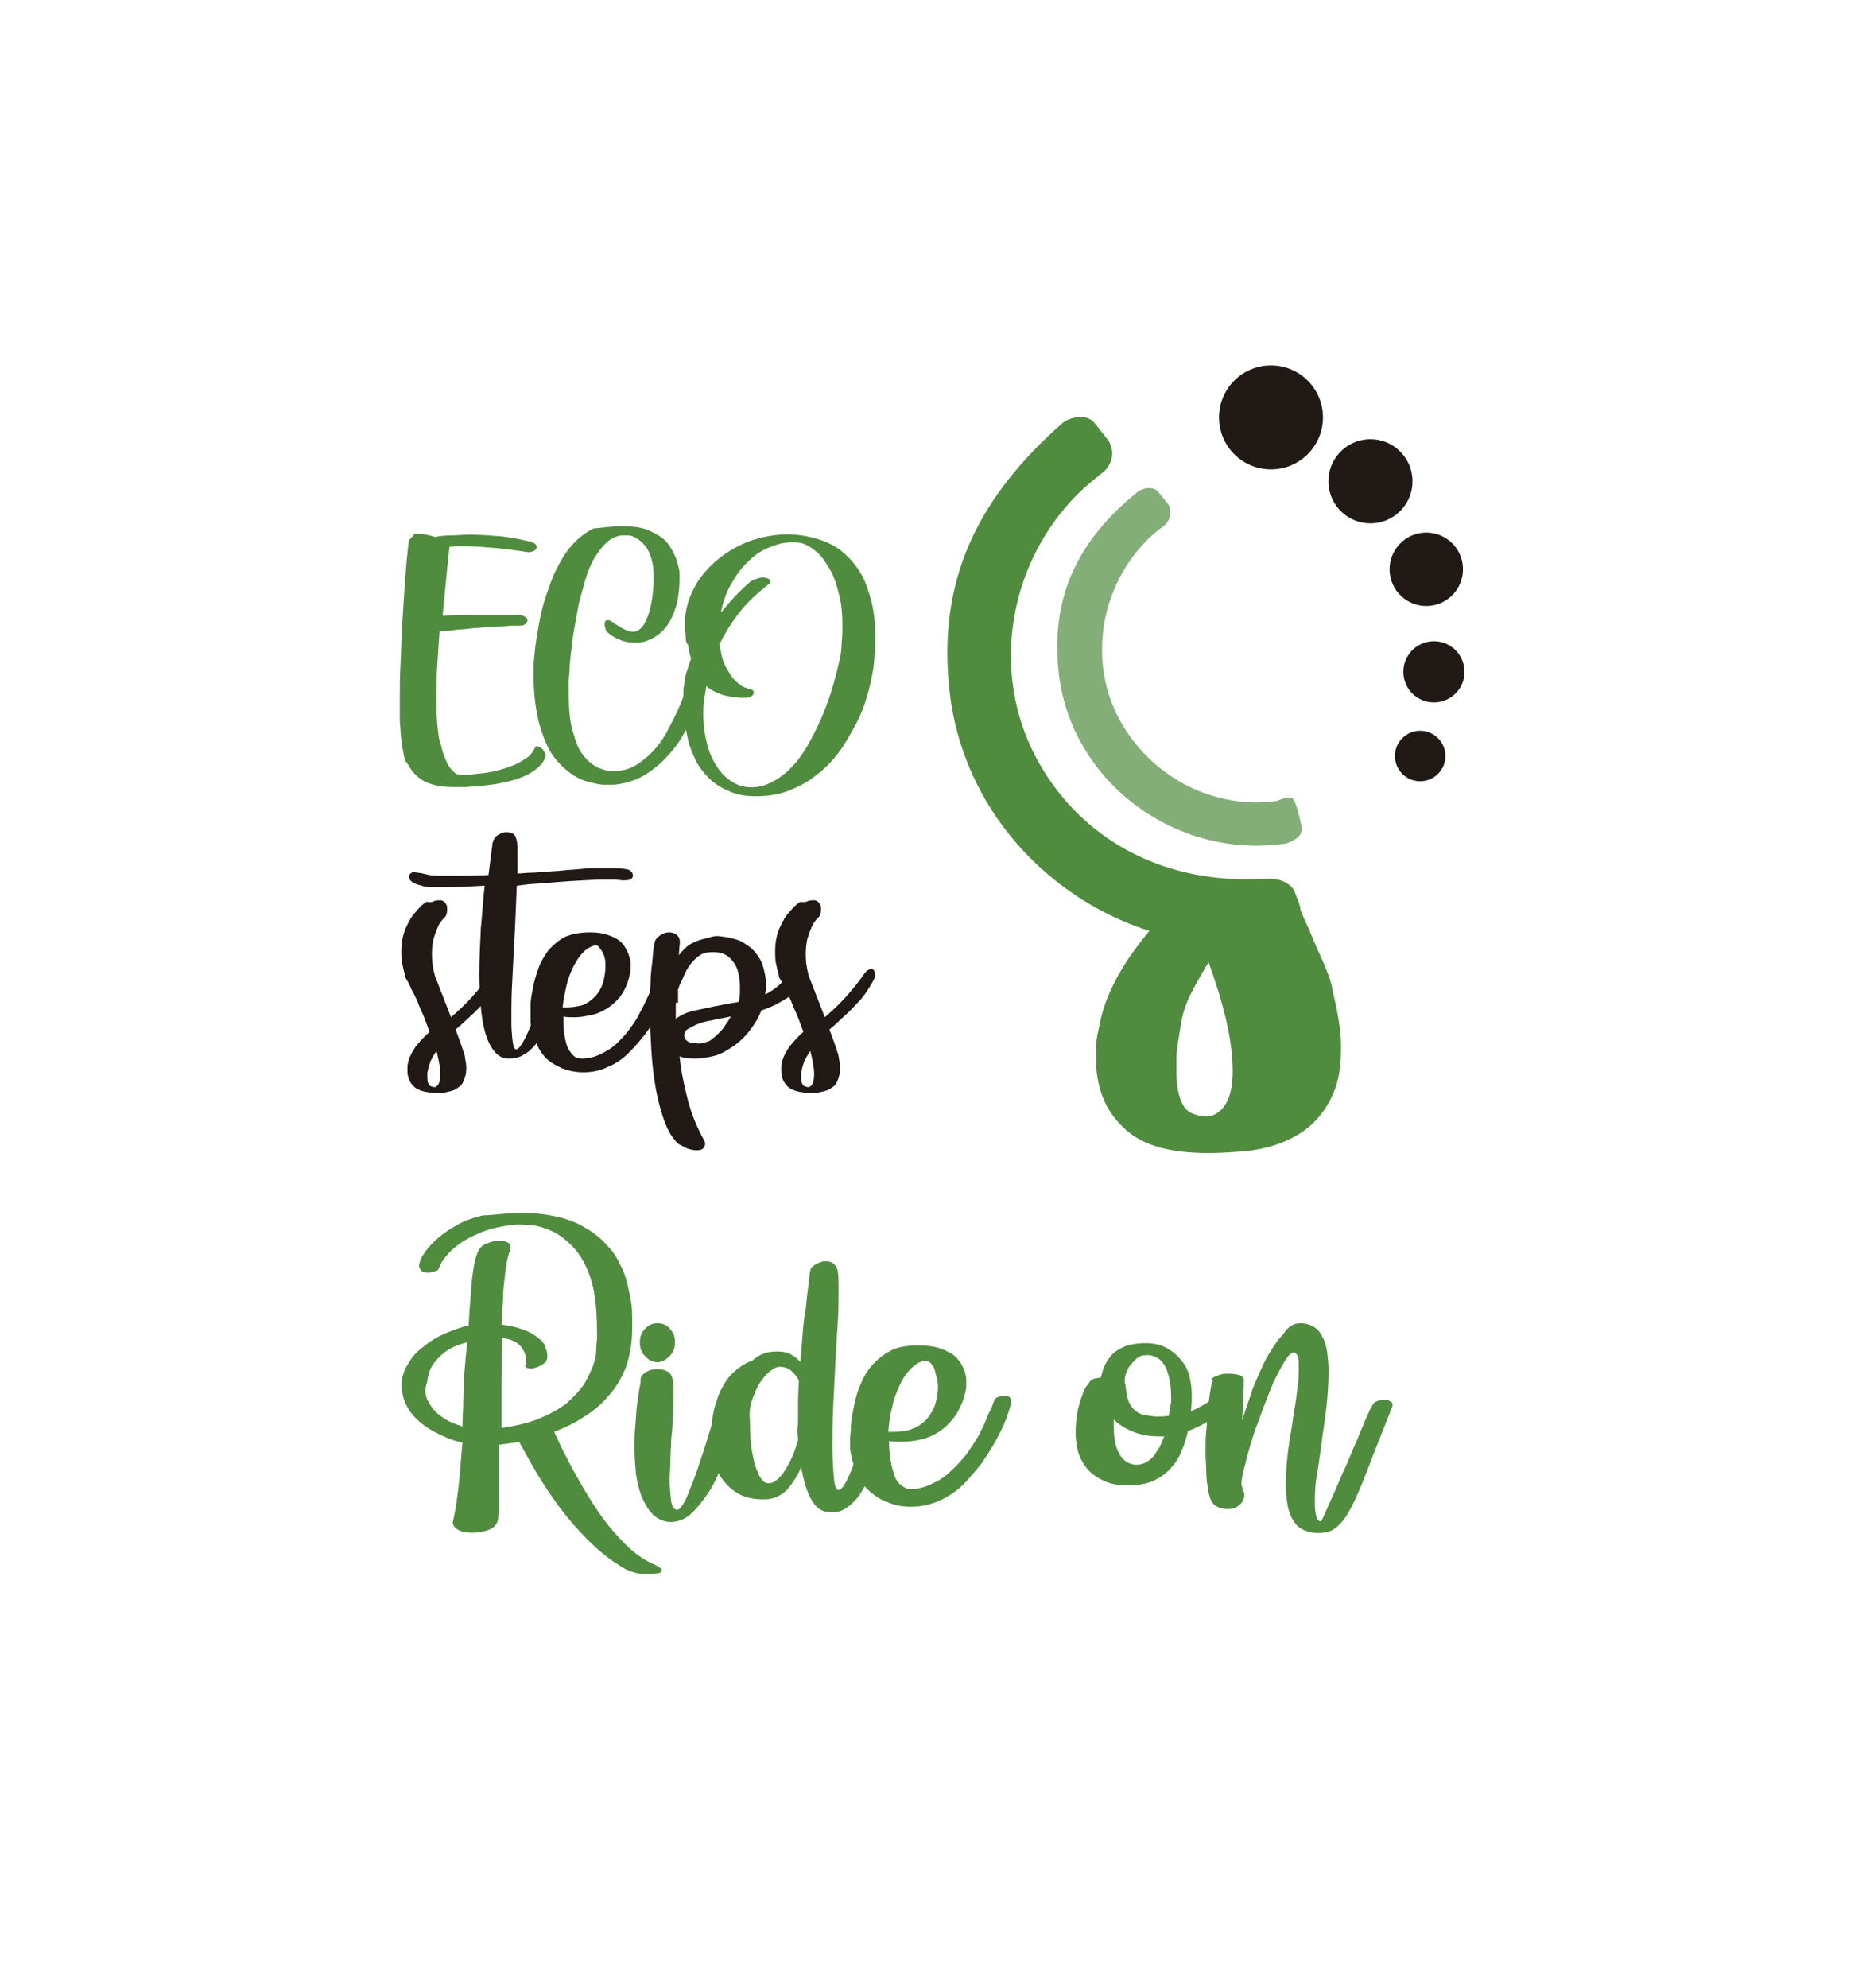 <?xml version="1.0" encoding="utf-8"?>
<!-- Generator: Adobe Illustrator 21.1.0, SVG Export Plug-In . SVG Version: 6.00 Build 0)  -->
<svg version="1.1" id="Layer_1" xmlns="http://www.w3.org/2000/svg" xmlns:xlink="http://www.w3.org/1999/xlink" x="0px" y="0px"
	 viewBox="0 0 244.1 259.9" style="enable-background:new 0 0 244.1 259.9;" xml:space="preserve">
<style type="text/css">
	.st0{fill:#508C3E;}
	.st1{fill:#201916;}
	.st2{opacity:0.7;}
</style>
<g>
	<g>
		<g>
			<path class="st0" d="M54.2,69.8c0.1,0,0.5,0,1,0c0.5,0.1,1.1,0.2,1.7,0.4c0.6-0.1,1.2-0.2,2-0.2s1.6-0.1,2.6-0.1
				c1.2,0,2.5,0.1,3.8,0.2c1.3,0.1,2.7,0.4,4,0.7c0.3,0.1,0.6,0.2,0.7,0.3c0.1,0.1,0.2,0.3,0.2,0.4c0,0.2-0.1,0.4-0.3,0.5
				c-0.2,0.1-0.5,0.2-0.8,0.2c-1.9-0.3-3.6-0.5-4.9-0.6c-1.3-0.1-2.5-0.2-3.4-0.2c-0.8,0-1.5,0-2,0.1c-0.1,0.9-0.2,1.8-0.3,2.8
				c-0.1,1-0.2,2-0.3,3.1l-0.3,3.1l3.7-0.1c0.6,0,1.3,0,1.9,0c0.6,0,1.2,0,1.8,0c0.5,0,1,0,1.4,0c0.4,0,0.7,0,0.8,0
				c0.5,0,0.8,0,1.1,0.2c0.3,0.2,0.4,0.3,0.4,0.5c0,0.2-0.1,0.3-0.3,0.5c-0.2,0.2-0.5,0.2-1,0.2c-0.1,0-0.3,0-0.7,0
				c-0.4,0-0.9,0.1-1.5,0.1c-0.6,0-1.3,0.1-2,0.1c-0.7,0.1-1.4,0.1-2.2,0.2c-0.7,0.1-1.4,0.1-2.1,0.2c-0.7,0.1-1.2,0.1-1.7,0.1
				c-0.1,1.5-0.2,3-0.3,4.5c-0.1,1.5-0.1,2.9-0.1,4.2c0,1.2,0,2.3,0.1,3.4c0.1,1.1,0.2,2.1,0.5,2.9c0.2,0.9,0.5,1.6,0.8,2.3
				c0.3,0.6,0.8,1.1,1.2,1.4c0.1,0,0.5,0.1,1,0.1c0.6,0,1.4-0.1,2.4-0.2c0.9-0.1,1.9-0.3,2.8-0.6c0.9-0.3,1.8-0.6,2.5-1.1
				c0.8-0.4,1.3-1,1.6-1.7c0.1-0.1,0.2-0.2,0.3-0.1c0.2,0,0.3,0.1,0.5,0.2c0.2,0.1,0.3,0.3,0.4,0.5c0.1,0.2,0.2,0.4,0.2,0.5
				c-0.2,0.7-0.6,1.2-1.2,1.7c-0.6,0.5-1.2,0.8-1.9,1.1c-0.7,0.3-1.5,0.5-2.4,0.7c-0.8,0.2-1.7,0.3-2.5,0.4
				c-0.8,0.1-1.6,0.1-2.3,0.2c-0.7,0-1.3,0-1.8,0c-1,0-1.9-0.1-2.6-0.3c-0.7-0.2-1.2-0.4-1.6-0.7s-0.8-0.6-1-0.9
				c-0.3-0.3-0.5-0.7-0.7-1v0l-0.2-0.3c-0.2-0.2-0.3-0.6-0.4-1.1c-0.1-0.5-0.2-1.1-0.3-1.9c-0.1-0.7-0.1-1.5-0.2-2.4
				c0-0.9,0-1.8,0-2.9c0-1.5,0-3,0.1-4.7c0.1-1.7,0.1-3.3,0.2-4.9c0.1-1.6,0.2-3.1,0.3-4.6c0.1-1.5,0.2-2.8,0.3-3.9
				c0.1-1.1,0.2-2,0.3-2.7C54,70.2,54.1,69.9,54.2,69.8z"/>
			<path class="st0" d="M81.4,68.8c1.2,0,2.2,0.1,3.1,0.4c0.8,0.3,1.5,0.7,2.1,1.1c0.6,0.5,1,1,1.3,1.6c0.3,0.6,0.6,1.1,0.7,1.7
				c0.2,0.5,0.3,1.1,0.3,1.5c0,0.5,0,0.9,0,1.1c-0.1,1.3-0.2,2.3-0.5,3.2c-0.3,0.9-0.6,1.6-1,2.2c-0.4,0.6-0.8,1-1.3,1.4
				c-0.5,0.3-0.9,0.6-1.3,0.7c-0.4,0.2-0.9,0.3-1.2,0.3c-0.4,0-0.7,0-0.9,0c-0.5,0-1.1-0.1-1.7-0.4c-0.6-0.2-1.2-0.6-1.6-1
				c-0.1-0.1-0.2-0.3-0.2-0.5c-0.1-0.2-0.1-0.3-0.1-0.5c0-0.3,0.1-0.5,0.3-0.5c0.2-0.1,0.6,0.1,1.1,0.5c0.9,0.6,1.7,1,2.3,1
				c0.7,0,1.4-0.6,1.8-1.7c0.5-1.1,0.8-2.7,0.9-4.8c0-0.1,0-0.3,0-0.4c0-0.2,0-0.3,0-0.4c0-0.9-0.1-1.7-0.3-2.3
				c-0.2-0.6-0.4-1.1-0.7-1.5s-0.6-0.7-0.9-0.9c-0.3-0.2-0.6-0.4-0.9-0.5c-0.3-0.1-0.6-0.1-0.8-0.1c-0.3,0-0.4,0-0.6,0
				c-0.7,0.1-1.4,0.4-1.9,0.9c-0.6,0.5-1.1,1.2-1.6,2c-0.5,0.8-0.9,1.8-1.2,2.8c-0.3,1.1-0.6,2.1-0.9,3.3c-0.2,1.1-0.4,2.2-0.6,3.3
				c-0.2,1.1-0.3,2.1-0.4,3c-0.1,0.9-0.2,1.7-0.2,2.3s-0.1,1.1-0.1,1.3c0,0.3,0,0.6,0,0.9c0,0.3,0,0.7,0,0.9c0,1.7,0.1,3.2,0.4,4.4
				c0.3,1.2,0.6,2.2,1,2.9c0.4,0.7,0.9,1.3,1.4,1.7c0.5,0.4,1,0.7,1.4,0.8c0.5,0.2,0.9,0.3,1.2,0.3c0.3,0,0.6,0,0.7,0
				c1,0,2-0.3,2.9-0.9s1.6-1.2,2.3-2c0.7-0.8,1.3-1.7,1.8-2.7c0.5-1,1-1.9,1.4-2.9c0.4-0.9,0.7-1.8,1-2.6c0.3-0.8,0.4-1.4,0.6-1.8
				l0.2-0.6c0.1-0.1,0.2-0.2,0.4-0.3c0.2-0.1,0.4-0.1,0.6,0c0.2,0,0.3,0.1,0.5,0.2c0.1,0.1,0.2,0.3,0.1,0.5c0,0.1-0.1,0.5-0.2,1.2
				c-0.1,0.7-0.4,1.6-0.7,2.6c-0.3,1-0.8,2.2-1.4,3.4c-0.6,1.2-1.3,2.4-2.2,3.4c-0.9,1.1-1.9,2-3.1,2.8c-1.2,0.8-2.6,1.3-4.3,1.5
				c-0.3,0-0.7,0-1.4,0c-0.6,0-1.3-0.2-2.1-0.4c-0.8-0.2-1.6-0.6-2.4-1.2c-0.8-0.6-1.6-1.4-2.3-2.4c-0.7-1.1-1.2-2.4-1.7-4.1
				c-0.4-1.7-0.7-3.7-0.7-6.1c0-0.1,0-0.5,0-1.2c0-0.6,0.1-1.4,0.2-2.4c0.1-1,0.3-2,0.5-3.2c0.2-1.2,0.5-2.4,0.9-3.6
				c0.4-1.2,0.8-2.4,1.4-3.6c0.6-1.2,1.2-2.2,2-3.1c0.8-0.9,1.7-1.6,2.8-2.2C78.8,69,80,68.8,81.4,68.8z"/>
			<path class="st0" d="M89.7,83.3c0,0,0-0.1,0-0.1c0,0,0-0.1,0-0.1c0-0.3-0.1-0.5-0.1-0.8c0-0.3,0-0.5,0-0.8c0-1.1,0.2-2.2,0.6-3.3
				c0.4-1,0.9-2,1.6-2.9c0.7-0.9,1.5-1.7,2.4-2.4s1.9-1.3,3-1.8c1.1-0.5,2.2-0.8,3.3-1c1.1-0.2,2.3-0.3,3.4-0.2
				c1.4,0.1,2.7,0.4,4,0.9c1.3,0.5,2.4,1.3,3.4,2.4c1,1.1,1.8,2.4,2.3,4.1c0.6,1.7,0.9,3.6,0.9,5.9c0,0.4,0,0.8,0,1.3
				c0,0.4-0.1,0.9-0.1,1.4c-0.1,1.5-0.4,3-0.8,4.5c-0.4,1.5-0.9,2.9-1.6,4.2c-0.7,1.3-1.4,2.6-2.3,3.8c-0.9,1.2-1.9,2.2-3,3
				c-1.1,0.9-2.3,1.5-3.6,2c-1.3,0.5-2.7,0.7-4.2,0.7c-1.4,0-2.6-0.2-3.6-0.7c-1-0.4-1.9-1-2.6-1.7c-0.7-0.7-1.3-1.5-1.7-2.3
				c-0.4-0.9-0.8-1.8-1-2.7c-0.2-0.9-0.4-1.8-0.5-2.7c-0.1-0.9-0.1-1.6-0.1-2.3c0-0.5,0-1,0-1.3c0-0.4,0-0.6,0.1-0.7v0
				c0-0.6,0.1-1.2,0.3-1.8c0.2-0.6,0.4-1.2,0.6-1.8c-0.2-0.6-0.3-1.2-0.4-1.8C89.7,84,89.7,83.6,89.7,83.3z M96.5,91.2
				c-0.9-0.1-1.7-0.2-2.4-0.5c-0.7-0.3-1.3-0.6-1.7-1c-0.1,0.6-0.2,1.3-0.3,1.9C92,92.2,92,92.8,92,93.4c0,1.4,0.2,2.7,0.5,3.9
				c0.3,1.2,0.8,2.2,1.4,3.1c0.6,0.9,1.3,1.5,2.2,2c0.9,0.5,1.8,0.6,2.9,0.5c1.3-0.2,2.5-0.8,3.7-1.8c1.2-1,2.2-2.3,3.1-3.9
				c0.9-1.6,1.7-3.3,2.4-5.2c0.7-1.9,1.2-3.8,1.6-5.6c0.2-0.8,0.3-1.6,0.3-2.4c0.1-0.8,0.1-1.6,0.1-2.3c0-1.3-0.1-2.6-0.4-3.8
				c-0.3-1.2-0.6-2.3-1.1-3.2c-0.5-0.9-1-1.7-1.7-2.4c-0.7-0.6-1.4-1.1-2.2-1.3c-0.4-0.1-0.8-0.1-1.2-0.1c-0.9,0-1.8,0.2-2.8,0.6
				c-1,0.4-1.9,0.9-2.7,1.7c-0.9,0.8-1.6,1.7-2.3,2.9c-0.7,1.1-1.2,2.5-1.5,4c0.9-1.1,1.7-2,2.4-2.7c0.7-0.7,1.2-1.1,1.4-1.3
				c0.2-0.2,0.5-0.3,0.8-0.4c0.3-0.1,0.6-0.2,0.8-0.2c0.5,0,0.8,0.1,1,0.3c0.2,0.2,0.1,0.4-0.3,0.7c-1.4,1.1-2.7,2.3-3.7,3.6
				c-1,1.3-1.9,2.7-2.6,4.2c0.1,0.4,0.2,0.9,0.3,1.4c0.1,0.5,0.3,1,0.6,1.6c0.3,0.5,0.6,1,0.9,1.4c0.4,0.4,0.8,0.8,1.3,1.1
				c0.1,0,0.2,0.1,0.3,0.1c0.1,0,0.2,0.1,0.3,0.1c0.2,0.1,0.4,0.1,0.6,0.2c0.2,0.1,0.2,0.2,0.2,0.4c0,0.2-0.2,0.4-0.6,0.6
				C97.8,91.2,97.2,91.3,96.5,91.2z"/>
		</g>
		<g>
			<path class="st1" d="M56.8,117.8c0.3-0.1,0.6-0.1,0.8-0.1c0.2,0,0.4,0.1,0.5,0.2c0.1,0.1,0.2,0.2,0.3,0.4
				c0.1,0.2,0.1,0.3,0.1,0.5c0,0.5-0.1,1-0.4,1.2c-0.1,0.1-0.3,0.3-0.4,0.5c-0.2,0.2-0.4,0.6-0.5,0.9c-0.2,0.4-0.3,0.8-0.5,1.4
				c-0.1,0.5-0.2,1.2-0.2,1.9c0,0.9,0.1,1.8,0.4,2.9v0l2.1,5.4c0.9-0.8,1.8-1.6,2.7-2.6c0.9-1,1.7-2,2.4-3c0.2-0.3,0.4-0.5,0.6-0.6
				c0.2-0.1,0.4-0.1,0.5-0.1c0.2,0.1,0.3,0.2,0.3,0.4c0.1,0.2,0.1,0.5,0,0.8c-0.3,0.6-0.6,1.1-1,1.7c-0.4,0.6-0.8,1.1-1.3,1.6
				c-0.5,0.5-0.9,1-1.5,1.5c-0.5,0.5-1,0.9-1.5,1.4l-0.6,0.5c0.3,0.8,0.6,1.6,0.8,2.2c0.2,0.7,0.4,1.1,0.4,1.3
				c0.1,0.6,0.2,1.1,0.2,1.5c0,0.6-0.1,1.1-0.3,1.6s-0.4,0.8-0.8,1c-0.3,0.3-0.7,0.4-1.1,0.5c-0.4,0.1-0.8,0.2-1.3,0.2
				c-1.5,0-2.5-0.2-3.2-0.7c-0.6-0.5-1-1.2-1-2.2c0-0.2,0-0.4,0-0.6c0-0.2,0.1-0.4,0.1-0.6c0.2-0.7,0.5-1.3,1-2
				c0.5-0.6,1.1-1.3,1.8-1.9c-0.3-0.7-0.5-1.4-0.8-2.1c-0.3-0.7-0.6-1.3-0.8-1.9c-0.3-0.6-0.5-1.1-0.8-1.6c-0.2-0.5-0.4-0.9-0.6-1.2
				c-0.1-0.2-0.2-0.3-0.2-0.5c-0.1-0.1-0.1-0.2,0-0.1c-0.2-0.6-0.3-1.1-0.4-1.6c-0.1-0.5-0.1-1-0.1-1.5c0-1.2,0.2-2.2,0.6-3.1
				c0.4-0.9,0.8-1.6,1.3-2.1c0.5-0.6,0.9-1,1.4-1.3C56.4,118,56.7,117.9,56.8,117.8L56.8,117.8z M57.6,140.4c0-0.8-0.2-1.8-0.5-3
				c-0.2,0.3-0.4,0.6-0.6,1c-0.2,0.3-0.3,0.7-0.4,1c-0.1,0.3-0.1,0.6-0.2,0.8c0,0.2,0,0.5,0,0.6c0,0.6,0.1,1,0.4,1.2
				c0.3,0.1,0.5,0.2,0.7,0.1C57.4,141.9,57.6,141.4,57.6,140.4z"/>
			<path class="st1" d="M55.7,114.3c0.4,0.1,0.9,0.2,1.6,0.2c0.6,0,1.4,0,2.2,0c1.3,0,2.8,0,4.4-0.1l0.5-3.9c0-0.1,0-0.3,0.1-0.4
				c0-0.1,0-0.1,0-0.1c0-0.1,0.1-0.2,0.2-0.4c0.1-0.1,0.2-0.3,0.4-0.4c0.2-0.1,0.3-0.2,0.6-0.3c0.2-0.1,0.4-0.1,0.6-0.1
				c0.3,0,0.6,0.1,0.8,0.2c0.2,0.1,0.4,0.4,0.5,0.9c0.1,0.4,0.1,1.1,0.1,2.1c0,0.3,0,0.7,0,1c0,0.4,0,0.7,0,1.2
				c0.6,0,1.2-0.1,1.8-0.1c0.6,0,1.2-0.1,1.7-0.1c0.9-0.1,1.7-0.1,2.5-0.2c0.8-0.1,1.6-0.1,2.4-0.2c0.8-0.1,1.5-0.1,2.2-0.1
				c0.7,0,1.3,0,1.8,0c1,0,1.7,0.1,2.1,0.2c0.3,0.1,0.4,0.3,0.5,0.4c0.1,0.2,0.1,0.4,0.1,0.5c-0.1,0.2-0.2,0.3-0.4,0.4
				c-0.2,0.1-0.5,0.1-0.9,0.1c-0.3,0-0.7-0.1-1.1-0.1c-0.4,0-0.8,0-1.3,0c-1.3,0-2.8,0.1-4.5,0.2c-1.7,0.1-3.5,0.3-5.4,0.4l-1.6,0.2
				l-0.2,4.9c-0.1,1.9-0.2,3.8-0.3,5.8c-0.1,1.9-0.2,3.7-0.2,5.3c0,0.8,0,1.6,0,2.2c0,0.7,0.1,1.3,0.1,1.7c0.1,0.5,0.1,0.9,0.2,1.1
				c0.1,0.3,0.2,0.4,0.3,0.4c0.3,0,0.6-0.4,1-1.1c0.4-0.7,0.7-1.5,1.1-2.4c0.4-0.9,0.7-1.8,1-2.8c0.3-1,0.5-1.7,0.7-2.3
				c0-0.1,0.1-0.3,0.1-0.5c0.1-0.2,0.1-0.3,0.1-0.5c0.1-0.1,0.2-0.2,0.4-0.3c0.2,0,0.5,0,0.7,0c0.3,0,0.5,0.1,0.6,0.2
				c0.2,0.1,0.2,0.2,0.2,0.4c-0.1,0.1-0.2,0.4-0.2,0.7c-0.1,0.4-0.2,0.9-0.4,1.6c-0.2,0.7-0.4,1.3-0.6,2.1c-0.2,0.7-0.5,1.5-0.9,2.2
				c-0.3,0.7-0.7,1.4-1.2,2c-0.5,0.6-1,1.1-1.6,1.4c-0.6,0.4-1.3,0.5-2,0.5c-0.7,0-1.3-0.3-1.8-0.9c-0.5-0.6-0.9-1.4-1.2-2.4
				c-0.3-1-0.5-2.2-0.6-3.5c-0.1-1.3-0.2-2.7-0.2-4.2c0-1.9,0.1-3.9,0.2-6c0.2-2,0.3-3.9,0.5-5.6c-1.8,0.1-3.5,0.2-5,0.2
				c-0.7,0-1.3,0-1.9,0c-0.6,0-1-0.1-1.4-0.2h0.1c-0.6-0.1-1-0.3-1.3-0.5c-0.3-0.2-0.4-0.5-0.4-0.7c0-0.3,0.2-0.4,0.5-0.6
				C54.5,114.1,55,114.1,55.7,114.3z"/>
			<path class="st1" d="M77.2,121.9c0.9,0,1.6,0.1,2.2,0.3c0.6,0.2,1.1,0.4,1.5,0.7c0.4,0.3,0.7,0.6,0.9,1c0.2,0.4,0.4,0.7,0.5,1.1
				s0.2,0.7,0.2,1c0,0.3,0,0.6,0,0.8c-0.2,1.3-0.6,2.3-1.1,3.1c-0.5,0.8-1.2,1.4-1.9,1.9c-0.7,0.4-1.4,0.8-2.2,0.9
				c-0.8,0.2-1.5,0.3-2.1,0.3c-0.6,0-1.1,0-1.5-0.1v0.2c0,0.7,0,1.4,0.1,2c0.1,0.6,0.2,1.2,0.4,1.7c0.2,0.5,0.5,0.9,0.8,1.2
				c0.3,0.3,0.7,0.4,1.1,0.4c0.9,0,1.7-0.2,2.5-0.6c0.8-0.4,1.5-0.8,2.1-1.4c0.6-0.6,1.2-1.2,1.7-1.9c0.5-0.7,1-1.4,1.3-2.1
				c0.4-0.7,0.7-1.3,1-2c0.3-0.6,0.5-1.1,0.7-1.5l0.3-0.7c0.1-0.1,0.3-0.3,0.5-0.4c0.2-0.1,0.5-0.1,0.7-0.1c0.2,0,0.4,0.1,0.6,0.2
				c0.1,0.1,0.2,0.3,0.2,0.6c-0.1,0.4-0.2,0.9-0.5,1.6c-0.3,0.7-0.6,1.5-1.1,2.4c-0.5,0.9-1,1.8-1.7,2.7c-0.7,0.9-1.4,1.7-2.2,2.5
				c-0.8,0.8-1.7,1.4-2.7,1.8c-1,0.5-2.1,0.7-3.2,0.7c-1,0-1.9-0.2-2.7-0.5c-0.7-0.3-1.4-0.7-1.9-1.1c-0.5-0.4-0.9-1-1.2-1.5
				c-0.3-0.6-0.5-1.1-0.7-1.6c-0.2-0.5-0.3-1-0.3-1.3c-0.1-0.4-0.1-0.7-0.1-0.8v-0.3c0-0.3,0-0.8,0-1.5c0-0.7,0.1-1.4,0.3-2.3
				c0.1-0.8,0.4-1.7,0.7-2.6c0.3-0.9,0.8-1.7,1.3-2.4c0.6-0.7,1.3-1.3,2.2-1.8C74.8,122.1,75.9,121.9,77.2,121.9z M77.9,123.6
				c-0.6,0.1-1.1,0.4-1.6,0.9c-0.5,0.5-0.9,1.1-1.3,1.9c-0.4,0.8-0.7,1.6-0.9,2.5c-0.2,0.9-0.4,1.8-0.5,2.8c0.1,0,0.3,0,0.4,0
				c0.1,0,0.3,0,0.4,0c0.4,0,0.9-0.1,1.5-0.2c0.5-0.1,1-0.4,1.5-0.8c0.5-0.4,0.9-0.9,1.2-1.5c0.3-0.6,0.5-1.4,0.6-2.5
				c0-0.3,0-0.7,0-1c-0.1-0.4-0.1-0.7-0.3-1c-0.1-0.3-0.3-0.6-0.5-0.8C78.4,123.8,78.2,123.6,77.9,123.6z"/>
			<path class="st1" d="M94.1,122.4c1,0.1,1.9,0.3,2.7,0.6c0.7,0.4,1.4,0.8,1.9,1.4c0.5,0.6,0.9,1.2,1.1,1.9
				c0.2,0.7,0.4,1.5,0.4,2.3c0,0.2,0,0.4,0,0.7c0,0.2-0.1,0.4-0.1,0.7c0.7-0.3,1.2-0.7,1.7-1.1c0.5-0.4,0.9-1,1.2-1.6
				c0.1-0.2,0.3-0.4,0.6-0.5c0.3-0.1,0.6-0.2,0.8-0.2c0.3,0,0.6,0.1,0.8,0.2c0.2,0.1,0.3,0.4,0.2,0.7c-0.5,1.2-1.3,2.1-2.3,2.9
				c-1.1,0.7-2.2,1.3-3.5,1.7c-0.3,0.8-0.7,1.5-1.2,2.2c-0.5,0.7-1,1.3-1.7,1.9s-1.4,1-2.1,1.4c-0.8,0.4-1.6,0.6-2.5,0.7
				c-0.4,0.1-0.9,0.1-1.3,0.1c-0.8,0-1.5-0.1-1.9-0.3c0.2,2,0.6,3.9,1.1,5.8c0.5,1.9,1.2,3.5,2,5c0.3,0.4,0.3,0.8,0.1,1.1
				c-0.2,0.3-0.5,0.4-1,0.4c-0.3,0-0.7-0.1-1.1-0.2c-0.4-0.2-0.8-0.4-1.2-0.6c-0.7-0.6-1.3-1.5-1.8-2.8c-0.5-1.3-0.9-2.8-1.2-4.4
				c-0.3-1.7-0.5-3.4-0.6-5.2s-0.2-3.6-0.2-5.3c0-1.1,0-2.2,0.1-3.2c0-1,0.1-1.9,0.2-2.7c0.1-0.8,0.1-1.4,0.2-2
				c0.1-0.5,0.1-0.8,0.2-1c0.2-0.4,0.5-0.6,0.8-0.8c0.3-0.2,0.7-0.3,1-0.3c0.4,0,0.8,0.1,1.1,0.4c0.3,0.3,0.4,0.7,0.3,1.3l-0.1,1.3
				c0.2-0.3,0.5-0.6,0.8-0.9c0.3-0.3,0.7-0.6,1.2-0.8c0.4-0.2,1-0.4,1.5-0.5S93.4,122.3,94.1,122.4z M88.4,131.1c0,0.3,0,0.7,0,1
				s0,0.7,0,1.1c0.7-0.5,1.5-0.9,2.6-1.1c1-0.2,2.2-0.5,3.4-0.7c0.4-0.1,0.7-0.1,1.1-0.2c0.3-0.1,0.7-0.1,1.1-0.2l0.1-0.3
				c0.1-0.5,0.1-1.1,0.1-1.6c0-1.5-0.3-2.7-1-3.5c-0.7-0.9-1.7-1.2-2.9-1.1c-0.6,0-1.1,0.2-1.5,0.5c-0.4,0.3-0.8,0.7-1.1,1.1
				c-0.3,0.4-0.6,0.9-0.8,1.4c-0.2,0.5-0.4,0.9-0.6,1.3c0,0.1-0.1,0.2-0.1,0.3c0,0.1-0.1,0.2-0.1,0.3V131.1z M92.2,136.3
				c0.4-0.1,0.7-0.2,1-0.5c0.3-0.2,0.6-0.5,0.9-0.8c0.3-0.3,0.6-0.6,0.8-1c0.3-0.4,0.5-0.7,0.7-1.1l-1,0.2c-0.7,0.1-1.4,0.3-2,0.4
				c-0.6,0.1-1.1,0.3-1.6,0.5c-0.4,0.2-0.8,0.4-1.1,0.6c-0.3,0.2-0.4,0.5-0.4,0.8c0,0.2,0.1,0.5,0.4,0.7c0.2,0.2,0.6,0.3,1.2,0.3
				C91.5,136.5,91.8,136.4,92.2,136.3z"/>
			<path class="st1" d="M105.7,117.8c0.3-0.1,0.6-0.1,0.8-0.1c0.2,0,0.4,0.1,0.5,0.2c0.1,0.1,0.2,0.2,0.3,0.4
				c0.1,0.2,0.1,0.3,0.1,0.5c0,0.5-0.1,1-0.4,1.2c-0.1,0.1-0.3,0.3-0.4,0.5c-0.2,0.2-0.4,0.6-0.5,0.9c-0.2,0.4-0.3,0.8-0.5,1.4
				c-0.1,0.5-0.2,1.2-0.2,1.9c0,0.9,0.1,1.8,0.4,2.9v0l2.1,5.4c0.9-0.8,1.8-1.6,2.7-2.6c0.9-1,1.7-2,2.4-3c0.2-0.3,0.4-0.5,0.6-0.6
				c0.2-0.1,0.4-0.1,0.5-0.1c0.2,0.1,0.3,0.2,0.3,0.4c0.1,0.2,0.1,0.5,0,0.8c-0.3,0.6-0.6,1.1-1,1.7c-0.4,0.6-0.8,1.1-1.3,1.6
				c-0.5,0.5-0.9,1-1.5,1.5c-0.5,0.5-1,0.9-1.5,1.4l-0.6,0.5c0.3,0.8,0.6,1.6,0.8,2.2c0.2,0.7,0.4,1.1,0.4,1.3
				c0.1,0.6,0.2,1.1,0.2,1.5c0,0.6-0.1,1.1-0.3,1.6s-0.4,0.8-0.8,1c-0.3,0.3-0.7,0.4-1.1,0.5s-0.8,0.2-1.3,0.2
				c-1.5,0-2.5-0.2-3.2-0.7c-0.6-0.5-1-1.2-1-2.2c0-0.2,0-0.4,0-0.6c0-0.2,0.1-0.4,0.1-0.6c0.2-0.7,0.5-1.3,1-2
				c0.5-0.6,1.1-1.3,1.8-1.9c-0.3-0.7-0.5-1.4-0.8-2.1c-0.3-0.7-0.6-1.3-0.8-1.9c-0.3-0.6-0.5-1.1-0.8-1.6c-0.2-0.5-0.4-0.9-0.6-1.2
				c-0.1-0.2-0.2-0.3-0.2-0.5c-0.1-0.1-0.1-0.2,0-0.1c-0.2-0.6-0.3-1.1-0.4-1.6c-0.1-0.5-0.1-1-0.1-1.5c0-1.2,0.2-2.2,0.6-3.1
				c0.4-0.9,0.8-1.6,1.3-2.1c0.5-0.6,0.9-1,1.4-1.3C105.2,118,105.5,117.9,105.7,117.8L105.7,117.8z M106.5,140.4
				c0-0.8-0.2-1.8-0.5-3c-0.2,0.3-0.4,0.6-0.6,1c-0.2,0.3-0.3,0.7-0.4,1c-0.1,0.3-0.1,0.6-0.2,0.8c0,0.2,0,0.5,0,0.6
				c0,0.6,0.1,1,0.4,1.2c0.3,0.1,0.5,0.2,0.7,0.1C106.3,141.9,106.5,141.4,106.5,140.4z"/>
		</g>
	</g>
	<g>
		<g>
			<path class="st0" d="M67.1,158.6c2.1-0.1,3.9,0.1,5.4,0.4c1.5,0.3,2.9,0.8,4,1.5c1.1,0.6,2.1,1.4,2.8,2.2
				c0.8,0.8,1.4,1.7,1.8,2.6c0.5,0.9,0.8,1.8,1,2.7c0.2,0.9,0.4,1.8,0.5,2.5c0.1,0.8,0.1,1.5,0.1,2c0,0.6,0,1,0,1.2
				c0,1.9-0.3,3.5-0.8,5c-0.6,1.5-1.3,2.7-2.3,3.8c-0.9,1.1-2,2-3.3,2.8c-1.2,0.8-2.5,1.4-3.8,1.9c0.8,1.8,1.7,3.6,2.7,5.4
				c1,1.8,2,3.5,3.1,5.1c1.1,1.6,2.3,3,3.5,4.2c1.2,1.2,2.5,2.1,3.9,2.7c0.4,0.2,0.7,0.4,0.8,0.5c0.1,0.1,0.1,0.3,0,0.4
				c-0.1,0.1-0.3,0.2-0.6,0.2c-0.3,0.1-0.7,0.1-1.1,0.1c-0.4,0-0.9,0-1.4-0.1c-0.5-0.1-1-0.3-1.5-0.5c-1.4-0.8-2.8-1.8-4.1-3
				c-1.3-1.2-2.6-2.6-3.8-4.1c-1.2-1.5-2.3-3.1-3.3-4.7s-1.9-3.3-2.8-4.9c-0.5,0.1-0.9,0.2-1.3,0.2c-0.4,0.1-0.9,0.1-1.3,0.2
				c0,1.3,0,2.6,0,3.8c0,1.2,0,2.2,0,3.1c0,0.9,0,1.7-0.1,2.2c0,0.6-0.1,0.9-0.2,1.1c-0.2,0.4-0.6,0.8-1.3,1
				c-0.6,0.2-1.3,0.3-1.9,0.3c-0.7,0-1.4-0.1-1.9-0.4c-0.5-0.3-0.8-0.7-0.6-1.3c0.3-1.3,0.5-2.8,0.7-4.5c0.2-1.7,0.3-3.6,0.5-5.6
				c-1.1-0.2-2.1-0.6-3.1-1.1c-1-0.5-1.8-1-2.5-1.6c-0.7-0.6-1.3-1.3-1.7-2.1c-0.4-0.8-0.6-1.6-0.7-2.5c0-1.1,0.3-2.1,0.9-3
				c0.5-0.9,1.2-1.7,2.1-2.3c0.8-0.7,1.7-1.2,2.8-1.7c1-0.4,2-0.8,3-1c0.1-2.1,0.3-4.1,0.4-5.7c0.2-1.7,0.4-3,0.8-3.9
				c0.2-0.5,0.6-0.9,1.1-1.1c0.6-0.2,1.1-0.4,1.6-0.4c0.6,0,1,0.1,1.3,0.3c0.3,0.2,0.4,0.6,0.2,1c-0.1,0.4-0.3,0.9-0.4,1.5
				c-0.1,0.6-0.2,1.3-0.3,2.2c-0.1,0.8-0.2,1.7-0.2,2.8c-0.1,1-0.1,2.1-0.2,3.2c1.2,0.1,2.2,0.4,3,0.7c0.8,0.3,1.4,0.7,1.9,1.1
				c0.5,0.4,0.8,0.8,0.9,1.3c0.2,0.4,0.2,0.8,0.2,1.1c0,0.4-0.2,0.7-0.5,0.9c-0.3,0.2-0.6,0.4-1,0.5c-0.3,0.1-0.7,0.2-0.9,0.1
				c-0.3,0-0.4-0.1-0.5-0.2c0-0.1,0-0.3,0.1-0.4c0-0.2,0-0.3,0-0.4c0-0.7-0.2-1.3-0.7-1.9c-0.5-0.6-1.3-0.9-2.4-1.1
				c0,1.9-0.1,3.9-0.1,5.9s0,4,0,5.9c2-0.3,3.7-0.7,5.1-1.3c1.4-0.6,2.5-1.2,3.5-2c0.9-0.8,1.6-1.6,2.2-2.4c0.5-0.9,0.9-1.7,1.2-2.5
				c0.3-0.8,0.4-1.5,0.4-2.1c0-0.6,0.1-1.1,0.1-1.5v-0.4c0-2.2-0.1-4-0.4-5.6c-0.3-1.6-0.8-2.9-1.4-4c-0.6-1.1-1.3-1.9-2.1-2.6
				c-0.8-0.7-1.6-1.2-2.4-1.5c-0.8-0.3-1.6-0.6-2.3-0.6c-0.8-0.1-1.4-0.1-2-0.1c-1.8,0.2-3.3,0.5-4.5,1c-1.2,0.5-2.2,1-3,1.6
				c-0.8,0.6-1.3,1.1-1.7,1.6c-0.4,0.5-0.7,1-0.8,1.3c0,0.1-0.1,0.1-0.1,0.2c0,0.1-0.1,0.1-0.1,0.2c0,0.1-0.1,0.1-0.1,0.1h0
				c-0.1,0.1-0.3,0.1-0.6,0.2c-0.2,0.1-0.5,0.1-0.7,0.1c-0.2,0-0.5-0.1-0.7-0.2c-0.2-0.1-0.3-0.4-0.4-0.7c0-0.1,0.1-0.4,0.2-0.8
				c0.2-0.4,0.5-0.9,0.9-1.4c0.4-0.5,1-1.1,1.6-1.6c0.7-0.6,1.5-1.1,2.4-1.6c0.9-0.5,2-0.9,3.3-1.2
				C64.1,158.9,65.5,158.7,67.1,158.6z M61.1,175.5c-1.2,0.3-2.1,0.7-2.8,1.2c-0.7,0.5-1.2,1.1-1.6,1.6c-0.4,0.6-0.6,1.1-0.7,1.7
				c-0.1,0.6-0.2,1-0.3,1.3c-0.1,0.7,0,1.4,0.3,1.9c0.3,0.6,0.7,1.1,1.1,1.5c0.5,0.4,1,0.8,1.6,1.1c0.6,0.3,1.2,0.5,1.8,0.7
				c0-1.1,0.1-2.2,0.1-3.3c0-1.1,0.1-2.2,0.1-3.2L61.1,175.5z"/>
			<path class="st0" d="M83.8,180.6c0-0.1,0-0.2,0-0.2c0-0.4,0.2-0.7,0.7-1c0.5-0.3,1-0.4,1.6-0.4c0.4,0,0.8,0.1,1.2,0.3
				c0.4,0.2,0.6,0.6,0.7,1.1c0.1,0.3,0.1,0.7,0.1,1.1s0,0.8,0,1.3c0,0.8,0,1.7-0.1,2.6c0,0.9-0.1,1.9-0.2,2.8c0,0.9-0.1,1.8-0.1,2.7
				c0,0.9-0.1,1.7-0.1,2.5c0,1.2,0.1,2.1,0.2,2.9c0.1,0.7,0.4,1.1,0.8,1.1c0.2,0,0.5-0.3,0.8-0.8c0.3-0.5,0.6-1.2,0.9-2
				c0.3-0.8,0.7-1.7,1-2.7c0.3-1,0.7-2,1-3c0.3-1,0.6-2,0.9-2.9c0.3-0.9,0.5-1.7,0.7-2.4l0.5-1.6c0.1-0.3,0.3-0.4,0.5-0.5
				c0.3-0.1,0.5-0.1,0.8-0.1c0.2,0,0.5,0.1,0.7,0.3c0.2,0.2,0.3,0.4,0.3,0.6c0,0.5-0.1,1.3-0.3,2.4s-0.4,2.2-0.8,3.4
				c-0.3,1.2-0.8,2.5-1.3,3.8c-0.5,1.3-1.1,2.5-1.8,3.5c-0.7,1-1.4,1.9-2.2,2.6c-0.8,0.7-1.7,1-2.7,1c-0.9-0.1-1.6-0.4-2.2-1
				c-0.6-0.6-1-1.3-1.4-2.2c-0.4-0.9-0.6-1.9-0.8-3c-0.1-1.1-0.2-2.2-0.2-3.4c0-1,0-2,0.1-2.9c0.1-1,0.1-1.8,0.2-2.6
				c0.1-0.8,0.2-1.5,0.3-2.1C83.7,181.2,83.8,180.8,83.8,180.6z M83.7,175.5c0-0.7,0.2-1.3,0.7-1.8c0.5-0.5,1-0.7,1.6-0.7
				c0.6,0,1.2,0.2,1.6,0.7c0.5,0.5,0.7,1.1,0.7,1.8s-0.2,1.3-0.7,1.8c-0.5,0.5-1,0.8-1.6,0.8c-0.6,0-1.2-0.3-1.6-0.8
				C83.9,176.9,83.7,176.2,83.7,175.5z"/>
			<path class="st0" d="M101.7,176.7c0.7,0,1.3,0.1,1.8,0.4c0.5,0.3,0.9,0.6,1.2,1c0.1-1.3,0.2-2.5,0.3-3.7c0.1-1.2,0.2-2.3,0.4-3.3
				c0.1-1,0.2-1.9,0.3-2.7c0.1-0.8,0.2-1.4,0.2-1.8c0-0.2,0.1-0.3,0.1-0.4c0-0.1,0-0.2,0-0.1c0-0.1,0.1-0.3,0.2-0.4
				c0.1-0.1,0.3-0.3,0.5-0.4c0.2-0.1,0.4-0.2,0.7-0.3c0.2-0.1,0.5-0.1,0.7-0.1c0.3,0,0.7,0.1,0.9,0.3c0.3,0.2,0.5,0.5,0.6,1
				c0.1,0.6,0.1,1.4,0.1,2.5c0,1.2,0,2.6-0.1,4.1c-0.1,1.6-0.2,3.2-0.3,5c-0.1,2-0.2,4-0.3,6c-0.1,2-0.1,3.8-0.1,5.4
				c0,1.7,0.1,3,0.2,4.1s0.3,1.5,0.6,1.5c0.3,0,0.7-0.5,1.1-1.3c0.4-0.8,0.8-1.8,1.2-2.9c0.4-1.1,0.7-2.3,1.1-3.4
				c0.3-1.2,0.6-2.1,0.8-2.9l0.4-1.4c0.1-0.2,0.2-0.3,0.5-0.3s0.5,0,0.8,0s0.5,0.1,0.7,0.3c0.2,0.1,0.3,0.3,0.2,0.4
				c0,0,0,0.1-0.1,0.3c0,0.2-0.1,0.4-0.1,0.7c-0.1,0.6-0.3,1.4-0.5,2.3c-0.2,0.9-0.4,1.9-0.7,2.9c-0.3,1-0.7,2-1.1,3
				c-0.4,1-0.9,1.9-1.4,2.7c-0.5,0.8-1.1,1.4-1.8,1.9c-0.7,0.5-1.4,0.7-2.3,0.6c-1,0-1.8-0.6-2.4-1.7c-0.6-1.1-1-2.5-1.3-4.2
				c-0.2,0.5-0.4,0.9-0.7,1.4c-0.3,0.5-0.6,0.9-0.9,1.3c-0.3,0.4-0.7,0.7-1.2,1c-0.4,0.3-0.9,0.4-1.5,0.5c-1.5,0.1-2.7-0.1-3.7-0.6
				c-1-0.5-1.7-1.2-2.3-2c-0.6-0.8-0.9-1.7-1.2-2.7c-0.2-1-0.3-1.9-0.3-2.8c0-0.3,0-0.6,0-0.8c0-0.3,0-0.5,0.1-0.7c0,0,0-0.1,0-0.1
				c0,0,0-0.1,0-0.1c0-0.3,0.1-0.8,0.2-1.4c0.1-0.6,0.3-1.2,0.5-1.8c0.2-0.7,0.5-1.3,0.9-2c0.4-0.7,0.9-1.3,1.5-1.8s1.3-1,2.2-1.3
				C99.5,176.9,100.5,176.7,101.7,176.7z M104.4,185.3c0-0.8,0-1.6,0-2.4c0-0.8,0.1-1.6,0.1-2.4c-0.2-0.4-0.5-0.8-0.9-1.2
				c-0.4-0.4-1-0.6-1.6-0.6c-0.4,0-0.8,0.2-1.3,0.6c-0.5,0.4-0.9,0.9-1.3,1.5c-0.4,0.6-0.7,1.4-1,2.2s-0.4,1.8-0.3,2.7
				c0,1.7,0.1,3.2,0.3,4.2c0.2,1.1,0.4,1.9,0.7,2.5c0.2,0.6,0.5,1,0.7,1.2c0.2,0.2,0.4,0.3,0.6,0.3c0.4,0.1,0.8-0.1,1.2-0.4
				c0.4-0.3,0.8-0.8,1.1-1.3c0.4-0.6,0.7-1.2,1-1.9c0.3-0.7,0.5-1.4,0.7-2c0-0.5-0.1-0.9-0.1-1.4
				C104.4,186.3,104.4,185.8,104.4,185.3z"/>
			<path class="st0" d="M120.1,175.9c1,0,1.9,0.1,2.6,0.3c0.7,0.2,1.3,0.5,1.8,0.8c0.5,0.3,0.8,0.7,1.1,1.1s0.4,0.8,0.6,1.2
				c0.1,0.4,0.2,0.8,0.2,1.1c0,0.4,0,0.6,0,0.9c-0.2,1.5-0.7,2.6-1.3,3.6c-0.6,0.9-1.3,1.6-2.1,2.2c-0.8,0.5-1.6,0.9-2.5,1.1
				c-0.9,0.2-1.7,0.3-2.5,0.3c-0.7,0-1.3,0-1.7-0.1v0.2c0,0.8,0.1,1.6,0.2,2.3c0.1,0.7,0.3,1.4,0.5,2c0.2,0.6,0.5,1,0.9,1.3
				c0.4,0.3,0.8,0.5,1.2,0.5c1,0,2-0.3,2.8-0.7c0.9-0.4,1.7-0.9,2.4-1.6c0.7-0.6,1.4-1.4,2-2.1c0.6-0.8,1.1-1.6,1.6-2.4
				c0.4-0.8,0.8-1.5,1.1-2.3s0.6-1.3,0.8-1.8l0.3-0.8c0.1-0.2,0.3-0.3,0.6-0.4c0.3-0.1,0.5-0.1,0.8-0.1c0.3,0,0.5,0.1,0.6,0.2
				s0.2,0.4,0.2,0.7c-0.1,0.4-0.3,1-0.6,1.9c-0.3,0.8-0.7,1.7-1.3,2.8c-0.5,1-1.2,2-1.9,3.1c-0.8,1-1.6,2-2.5,2.9
				c-0.9,0.9-2,1.6-3.1,2.1c-1.1,0.5-2.4,0.8-3.7,0.8c-1.2,0-2.2-0.2-3.1-0.6c-0.9-0.3-1.6-0.8-2.2-1.3c-0.6-0.5-1.1-1.1-1.4-1.7
				c-0.4-0.6-0.6-1.3-0.8-1.8c-0.2-0.6-0.3-1.1-0.4-1.6c-0.1-0.5-0.1-0.8-0.1-1v-0.3c0-0.4,0-0.9,0.1-1.7c0-0.8,0.1-1.6,0.3-2.6
				c0.2-1,0.4-2,0.8-3c0.4-1,0.9-2,1.6-2.8c0.7-0.8,1.5-1.5,2.5-2C117.4,176.1,118.7,175.9,120.1,175.9z M121,177.9
				c-0.7,0.1-1.3,0.5-1.8,1c-0.6,0.6-1.1,1.3-1.5,2.2c-0.4,0.9-0.8,1.8-1,2.9c-0.3,1.1-0.4,2.1-0.5,3.2c0.1,0,0.3,0,0.4,0
				c0.1,0,0.3,0,0.5,0c0.5,0,1.1-0.1,1.7-0.2c0.6-0.2,1.2-0.4,1.8-0.9c0.6-0.4,1-1,1.4-1.7s0.6-1.7,0.7-2.8c0-0.4,0-0.8-0.1-1.2
				c-0.1-0.4-0.2-0.8-0.3-1.2c-0.1-0.4-0.3-0.7-0.5-0.9C121.6,178,121.3,177.9,121,177.9z"/>
			<path class="st0" d="M142.8,180.4c0.2-0.1,0.4-0.2,0.6-0.2c0.2,0,0.4-0.1,0.6-0.1c0.1-0.3,0.2-0.8,0.4-1.3c0.2-0.5,0.5-1,0.9-1.5
				c0.4-0.5,1-0.9,1.7-1.2c0.7-0.3,1.7-0.5,2.9-0.5c1.2,0,2.2,0.3,3,0.8c0.8,0.5,1.4,1.1,1.9,1.8c0.5,0.7,0.8,1.5,0.9,2.3
				c0.2,0.8,0.2,1.6,0.2,2.3v0.4l-0.1,1.3c0.8-0.3,1.6-0.8,2.4-1.3c0.8-0.6,1.4-1.3,1.9-2.1h0c0.1-0.2,0.3-0.4,0.6-0.6
				c0.3-0.2,0.5-0.3,0.7-0.3c0.3,0,0.4,0.1,0.5,0.3c0.1,0.2,0,0.5-0.2,1c-0.3,0.7-0.8,1.4-1.2,2c-0.5,0.6-1,1.1-1.6,1.6
				c-0.6,0.5-1.1,0.9-1.7,1.2c-0.6,0.3-1.2,0.6-1.8,0.8c-0.2,0.8-0.4,1.7-0.8,2.5c-0.3,0.9-0.8,1.6-1.4,2.3
				c-0.6,0.7-1.3,1.2-2.3,1.7c-0.9,0.4-2,0.6-3.3,0.6c-1.4,0-2.5-0.2-3.4-0.7c-0.9-0.4-1.6-1-2.1-1.6c-0.5-0.7-0.9-1.4-1.1-2.2
				c-0.2-0.8-0.3-1.7-0.3-2.5c0-0.8,0.1-1.6,0.2-2.3c0.1-0.7,0.3-1.4,0.5-2c0.2-0.6,0.4-1.1,0.6-1.5
				C142.5,180.8,142.6,180.5,142.8,180.4z M151.6,187.8c-1.5,0-2.7-0.3-3.6-0.7c-0.9-0.4-1.7-0.9-2.3-1.5v0.6c0,0.6,0,1.3,0.1,1.9
				c0.1,0.6,0.2,1.2,0.5,1.7c0.2,0.5,0.5,0.9,0.9,1.2c0.4,0.3,0.9,0.5,1.5,0.5c0.4,0,0.8-0.1,1.2-0.3c0.4-0.2,0.7-0.5,1-0.8
				c0.3-0.4,0.5-0.8,0.8-1.2c0.2-0.5,0.4-0.9,0.6-1.4c-0.1,0-0.3,0-0.4,0C151.8,187.8,151.7,187.8,151.6,187.8z M151.4,185.2
				c0.4,0,0.9,0,1.5-0.1c0.1-0.5,0.1-0.9,0.2-1.2c0-0.3,0.1-0.5,0.1-0.6c0-0.8,0-1.6-0.1-2.3c-0.1-0.8-0.3-1.4-0.5-2
				c-0.3-0.6-0.6-1.1-1.1-1.4c-0.5-0.3-1-0.5-1.8-0.4c-0.4,0-0.8,0.2-1.1,0.5c-0.3,0.3-0.6,0.6-0.9,1c-0.2,0.4-0.4,0.8-0.5,1.2
				c-0.1,0.4-0.1,0.8,0,1.1l0.1,0.6c0,0.3,0.1,0.7,0.2,1.2c0.1,0.4,0.3,0.8,0.6,1.2c0.3,0.4,0.7,0.7,1.2,0.9
				C149.9,185,150.6,185.2,151.4,185.2z"/>
			<path class="st0" d="M170.1,173c0.7,0,1.3,0.2,1.8,0.5c0.5,0.3,0.8,0.7,1.1,1.3c0.3,0.5,0.5,1.2,0.6,1.9c0.1,0.8,0.2,1.6,0.2,2.5
				c0,1.5-0.1,3.1-0.3,4.9c-0.2,1.8-0.5,3.5-0.7,5.2c-0.2,1.4-0.4,2.8-0.6,4s-0.2,2.4-0.2,3.3c0,0.7,0.1,1.3,0.2,1.7
				c0.1,0.4,0.3,0.6,0.6,0.6c0.1-0.1,0.3-0.5,0.6-1.2s0.7-1.6,1.2-2.7s0.9-2.2,1.5-3.4c0.5-1.2,1-2.4,1.5-3.5
				c0.2-0.6,0.5-1.2,0.7-1.7c0.2-0.5,0.4-1,0.6-1.4c0.2-0.4,0.3-0.8,0.5-1c0.1-0.3,0.2-0.4,0.3-0.5c0.1-0.2,0.4-0.3,0.7-0.4
				c0.3-0.1,0.6-0.1,0.9-0.1c0.3,0,0.5,0.2,0.7,0.3c0.2,0.2,0.2,0.4,0.1,0.7l-2.3,5.8c-0.8,2.1-1.5,3.9-2.1,5.3
				c-0.6,1.4-1.2,2.5-1.7,3.3c-0.6,0.8-1.2,1.4-1.8,1.7c-0.7,0.3-1.5,0.4-2.4,0.3c-0.7-0.1-1.2-0.3-1.7-0.6
				c-0.5-0.3-0.8-0.8-1.1-1.3c-0.3-0.6-0.5-1.2-0.6-1.9c-0.1-0.7-0.2-1.5-0.2-2.4c0-1.4,0.1-2.9,0.3-4.5s0.5-3.1,0.7-4.6
				c0.2-1.2,0.4-2.4,0.5-3.5c0.2-1.1,0.2-2.1,0.2-2.8c0-0.6,0-1.1-0.1-1.4c-0.1-0.3-0.3-0.5-0.5-0.6c-0.2,0-0.6,0.2-1,0.8
				c-0.4,0.6-0.8,1.3-1.3,2.3c-0.5,0.9-0.9,2-1.4,3.3c-0.5,1.2-0.9,2.5-1.4,3.7c-0.4,1.3-0.8,2.5-1.1,3.7c-0.3,1.2-0.6,2.2-0.7,3.2
				c0,0.2,0,0.5,0.1,0.6c0,0.2,0.1,0.3,0.1,0.4c0.3,0.6,0.2,1.2-0.2,1.7c-0.4,0.5-1,0.8-1.8,0.8c-0.2,0-0.5,0-0.7-0.1
				c-0.2,0-0.5-0.1-0.8-0.3c-0.3-0.1-0.5-0.4-0.7-0.8c-0.2-0.4-0.3-0.9-0.4-1.6c-0.1-0.6-0.2-1.3-0.2-2.1c0-0.8-0.1-1.6-0.1-2.4
				c0-1,0-1.9,0.1-2.9c0.1-1,0.1-1.9,0.2-2.8c0.1-0.9,0.2-1.6,0.3-2.3c0.1-0.7,0.2-1.2,0.4-1.5c-0.2,0-0.3-0.1-0.2-0.2
				c0-0.1,0.2-0.2,0.4-0.3c0.2-0.1,0.5-0.2,0.8-0.3c0.3-0.1,0.7-0.1,1.1-0.1c0.5,0,1,0.1,1.4,0.2c0.4,0.2,0.6,0.5,0.5,0.9
				c0,0,0,0.1,0,0.2c0,0.1,0,0.2,0,0.3l-0.2,4.5c0.4-1.3,0.9-2.7,1.4-4.2c0.6-1.5,1.2-2.8,1.8-4c0.7-1.2,1.4-2.3,2.2-3.1
				C168.5,173.4,169.3,173,170.1,173z"/>
		</g>
	</g>
	<g>
		<g>
			<g>
				
					<ellipse transform="matrix(0.796 -0.605 0.605 0.796 0.916 111.804)" class="st1" cx="166.3" cy="54.5" rx="6.8" ry="6.8"/>
				
					<ellipse transform="matrix(1 -2.922560e-02 2.922560e-02 1 -2.487 5.517)" class="st1" cx="187.5" cy="87.8" rx="4" ry="4"/>
				
					<ellipse transform="matrix(1 -2.922560e-02 2.922560e-02 1 -2.095 5.481)" class="st1" cx="186.5" cy="74.4" rx="4.8" ry="4.8"/>
				
					<ellipse transform="matrix(1 -2.922560e-02 2.922560e-02 1 -1.763 5.263)" class="st1" cx="179.2" cy="62.9" rx="5.5" ry="5.5"/>
				
					<ellipse transform="matrix(1 -2.922560e-02 2.922560e-02 1 -2.809 5.47)" class="st1" cx="185.7" cy="98.8" rx="3.3" ry="3.3"/>
			</g>
			<path class="st0" d="M124.2,90.2c2.2,20.8,22,35.9,43,33c0.1,0,0.2,0,0.3-0.1c2.1-0.6,3.2-3,2.4-5.1l-0.5-1.3
				c-0.5-1.4-2.4-1.9-3.5-1.8c0,0-0.1,0-0.9,0c-12.3,0.7-23.7-4.8-29.6-16.1c-5.6-10.8-3.6-24.3,4.8-33.4c1.2-1.3,2.5-2.4,3.9-3.5
				c1.4-1,1.8-2.8,0.9-4.3l-1.9-2.4c-1-1.1-3.1-0.7-4.1,0.1C128.1,64.9,122.6,75.6,124.2,90.2z"/>
		</g>
		<g class="st2">
			<path class="st0" d="M138.5,88c1.6,14.2,15.3,24.4,29.6,22.3c0.2,0,0.4-0.1,0.6-0.2c1.2-0.5,1.8-1.1,1.5-2.3c0,0-0.5-2.7-1.1-3.4
				c-0.4-0.4-1.8,0.2-2,0.3c-8.3,1.2-16.6-3.1-20.7-10.7c-3.9-7.3-2.6-16.6,3.1-22.8c0.8-0.9,1.7-1.7,2.7-2.4c0.9-0.7,1.2-2,0.6-2.9
				l-1.3-1.6c-0.7-0.8-2.1-0.5-2.8,0.1C141,70.7,137.4,78,138.5,88z"/>
		</g>
		<path class="st0" d="M172.2,123.8c-0.7-1.7-1.5-3.5-2.4-5.5c-1.4,0.3-2.8,0.6-4.3,0.7c-3.8,0.2-7.6-0.5-11.1-1.8
			c-2.7,2.8-5,5.5-6.9,8.3c-1.9,2.9-3.2,5.8-3.7,8.7c-0.2,0.8-0.4,1.7-0.4,2.6c0,0.9,0,1.7,0,2.5c0.2,3.9,1.8,6.9,4.6,9
			c2.9,2.1,7.4,2.8,13.7,2.3c1.9-0.1,3.7-0.4,5.4-1c1.7-0.6,3.2-1.4,4.5-2.6c1.3-1.2,2.3-2.7,3-4.5c0.7-1.8,0.9-4.1,0.8-6.7
			c-0.1-1.7-0.5-3.9-1.1-6.4C174.2,128.4,173.5,126.6,172.2,123.8z M158.7,145.8c-0.8,0.3-1.8,0.2-2.9-0.3c-1.1-0.5-1.8-2.2-1.9-4.9
			c0-0.7,0-1.6,0-2.7c0.1-1.1,0.3-2.2,0.5-3.5c0.2-1.5,0.6-2.9,1.3-4.3c0.7-1.4,1.5-2.8,2.4-4.3c1.8,5,2.9,9.3,3.1,12.8
			C161.5,142.6,160.6,145,158.7,145.8z"/>
	</g>
</g>
</svg>
